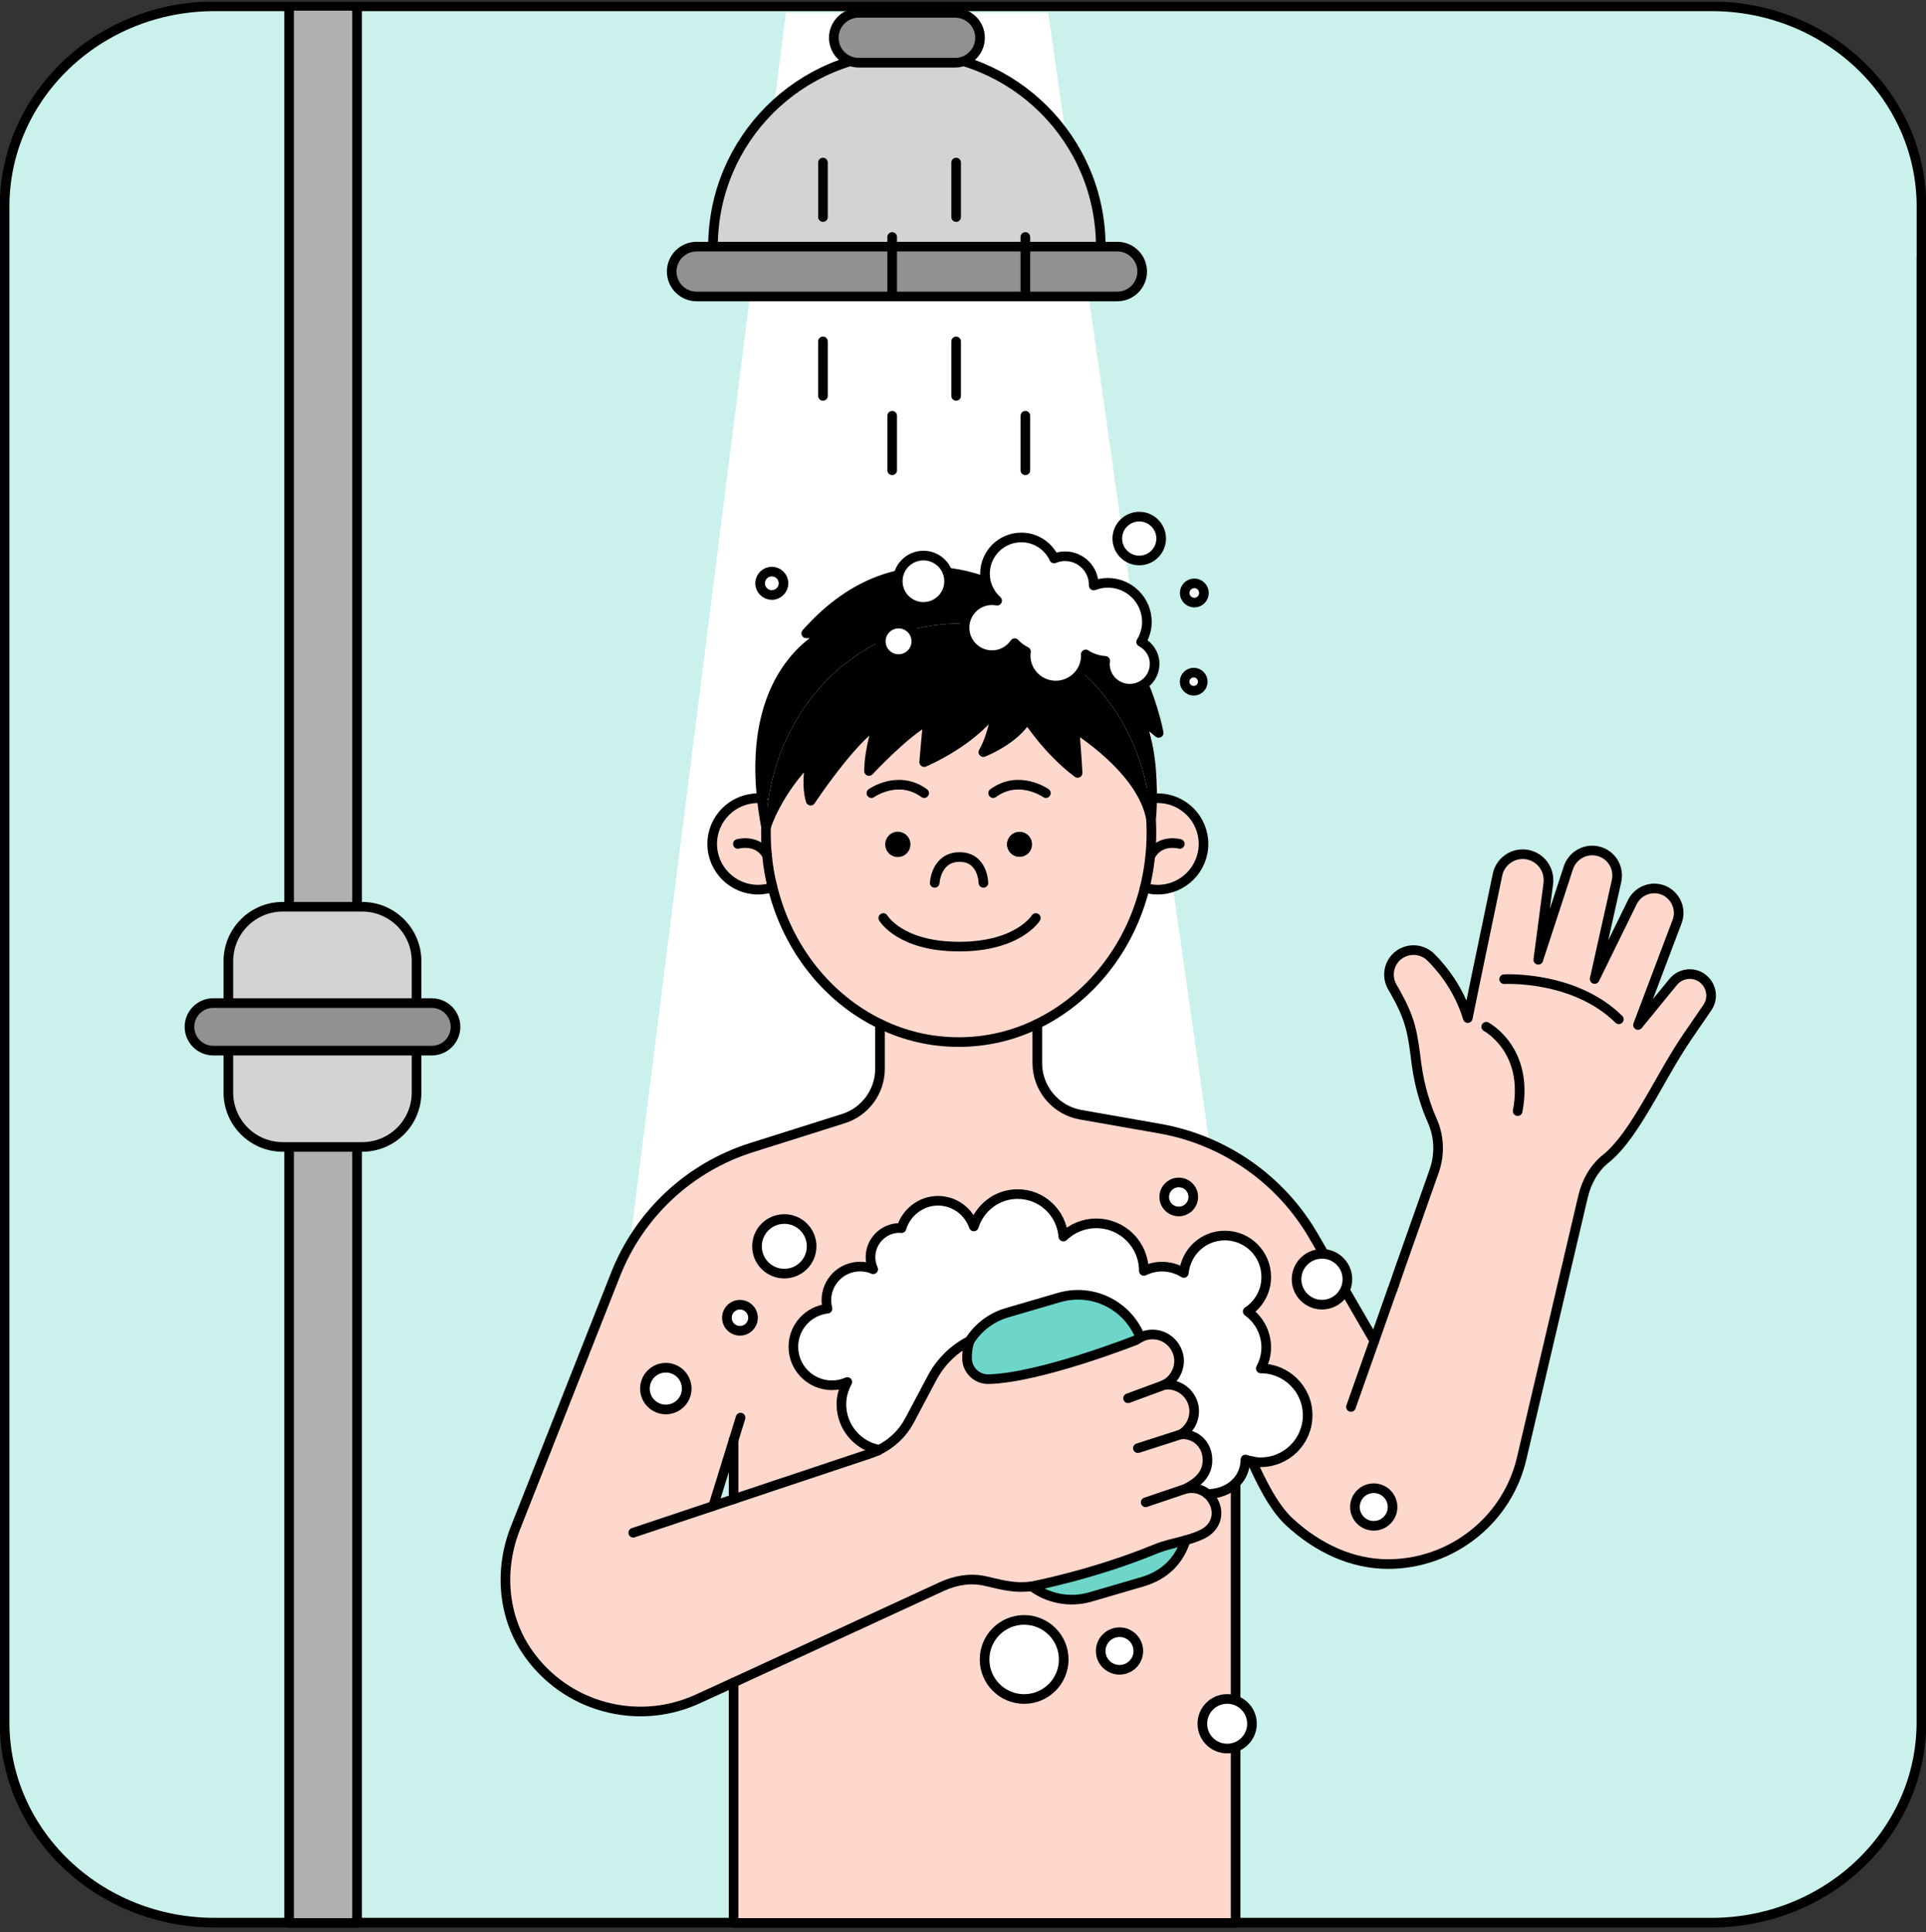 <svg width="300" height="301" viewBox="0 0 300 301" fill="none" xmlns="http://www.w3.org/2000/svg">
<rect x="0" y="0" width="300" height="301" fill="#333333" stroke="none"/>
<g clip-path="url(#clip0_102_7465)">
<g clip-path="url(#clip1_102_7465)">
<path d="M299.284 40.078V268.299C299.284 285.533 284.637 299.506 266.574 299.506H33.425C15.363 299.506 0.716 285.543 0.716 268.299V32.172C0.716 14.947 15.363 0.984 33.425 0.984H266.584C284.647 0.984 299.294 14.947 299.294 32.172V40.078H299.284Z" fill="#CAF1EB"/>
<path d="M299.284 40.078V268.299C299.284 285.533 284.637 299.506 266.574 299.506H33.425C15.363 299.506 0.716 285.543 0.716 268.299V32.172C0.716 14.947 15.363 0.984 33.425 0.984H266.584C284.647 0.984 299.294 14.947 299.294 32.172V40.078H299.284Z" stroke="black" stroke-width="1.5" stroke-linecap="round" stroke-linejoin="round"/>
<path d="M122.405 1.995L96.154 209.205H192.824L163.273 1.995H122.405Z" fill="white"/>
<path d="M248.397 152.505L254.275 140.526C255.239 138.571 257.653 137.817 259.552 138.886C260.764 139.572 261.489 140.869 261.489 142.214C261.489 142.653 261.403 143.111 261.241 143.549L255.153 159.668L252.157 158.79C245.191 151.933 234.294 152.543 234.294 152.543L230.048 151.666L233.254 136.272C233.674 134.231 235.611 132.839 237.691 133.106C239.714 133.373 241.193 135.09 241.193 137.083C241.193 137.255 241.193 137.436 241.174 137.608L239.609 149.52L244.304 135.166C244.972 133.192 247.071 132.066 249.075 132.648C250.783 133.125 251.889 134.689 251.889 136.377C251.889 136.663 251.87 136.94 251.804 137.226L248.388 152.515L248.397 152.505Z" fill="#FFD8CD"/>
<path d="M177.624 208.337C175.668 203.34 170.2 200.583 164.952 202.128L156.889 204.484C154.351 205.218 152.347 206.821 151.031 208.881C148.588 210.13 146.546 212.104 145.22 214.584L141.651 221.308C140.573 223.33 138.855 224.932 136.813 225.915C136.832 225.876 136.832 225.848 136.832 225.81C133.559 225.123 131.097 222.224 131.097 218.743C131.097 217.474 131.45 216.31 132.013 215.28C131.279 215.614 130.487 215.786 129.618 215.786C126.307 215.786 123.616 213.096 123.616 209.787C123.616 206.706 125.935 204.188 128.931 203.855C128.826 203.435 128.76 202.996 128.76 202.538C128.76 199.639 131.097 197.293 134.008 197.293C134.733 197.293 135.42 197.436 136.05 197.712C135.782 197.131 135.63 196.501 135.63 195.834C135.63 193.316 137.672 191.275 140.191 191.275C140.277 191.275 140.363 191.313 140.458 191.313C141.183 188.852 143.435 187.04 146.126 187.04C148.817 187.04 150.916 188.709 151.727 191.036C152.643 188.137 155.334 186 158.54 186C162.328 186 165.391 188.919 165.668 192.619C167.004 191.351 168.798 190.559 170.792 190.559C174.895 190.559 178.206 193.869 178.206 197.951V197.97C179.065 197.55 180.019 197.302 181.021 197.302C182.29 197.302 183.435 197.674 184.437 198.285C184.752 195.013 187.462 192.457 190.83 192.457C194.389 192.457 197.271 195.338 197.271 198.914C197.271 201.146 196.126 203.139 194.389 204.284C196.136 205.552 197.271 207.574 197.271 209.892C197.271 211.074 196.956 212.181 196.422 213.163C200.449 213.163 203.721 216.434 203.721 220.459C203.721 224.484 200.449 227.774 196.403 227.774C195.945 227.774 195.506 227.717 195.067 227.631C194.714 227.565 194.361 227.469 194.027 227.345C194.008 228.843 193.426 230.111 192.5 231.027C191.412 232.104 189.838 232.715 188.101 232.715C187.137 231.885 185.83 231.628 184.637 231.942C186.059 231.217 188.492 229.863 188.073 226.773C187.901 225.485 187.071 224.312 185.887 223.778C185.305 223.511 184.657 223.387 184.017 223.425C184.16 223.32 184.303 223.235 184.456 223.111C186.25 221.699 186.584 219.095 185.162 217.283C184.227 216.091 182.786 215.538 181.374 215.719C181.584 215.614 181.775 215.509 181.975 215.366C183.454 214.289 184.103 212.286 183.435 210.578C182.471 208.099 179.752 207.25 177.662 208.328L177.624 208.337Z" fill="white"/>
<path d="M179.962 241.308C181.479 240.688 183.092 240.374 184.676 239.935C183.655 243.139 181.403 245.39 177.949 246.411L169.886 248.766C166.613 249.73 163.235 249.014 160.697 247.117C160.697 247.117 170.372 245.266 179.952 241.308H179.962Z" fill="#6DD6C9"/>
<path d="M164.952 202.128C170.2 200.583 175.668 203.34 177.624 208.337C177.395 208.461 177.166 208.604 176.956 208.757C176.956 208.757 162.08 214.632 154.008 214.842C152.157 214.899 150.63 213.421 150.63 211.571C150.63 210.741 150.716 209.797 151.031 208.881C152.347 206.821 154.361 205.219 156.889 204.484L164.952 202.128Z" fill="#6DD6C9"/>
<path d="M192.462 231.027V299.544H114.265V262.09C124.857 257.198 139.628 250.407 146.813 247.088C148.941 246.125 151.336 245.753 153.626 246.315C156.632 247.04 158.254 247.403 160.716 247.107C163.254 249.005 166.632 249.73 169.905 248.757L177.968 246.401C181.422 245.381 183.674 243.13 184.695 239.925C185.239 239.763 185.783 239.611 186.336 239.401C186.956 239.153 187.376 238.962 187.71 238.752C189.561 237.608 190.029 235.443 188.855 233.612C188.645 233.259 188.378 232.963 188.082 232.715C189.828 232.715 191.393 232.095 192.481 231.027H192.462Z" fill="#FFD8CD"/>
<path d="M228.626 158.59L230.048 151.656L234.294 152.534C234.294 152.534 245.191 151.914 252.157 158.781L255.153 159.658L260.63 152.953C261.88 151.427 264.199 151.303 265.573 152.724C266.202 153.373 266.536 154.222 266.536 155.08C266.536 155.71 266.346 156.368 265.954 156.95L262.853 161.47C260.353 165.133 258.33 169.11 256.04 172.887C254.771 174.994 252.586 178.533 250.162 180.469C248.33 181.928 247.157 184.036 246.603 186.325C244.456 195.471 239.599 216.215 237.033 227.155C235.973 231.714 233.426 235.805 229.781 238.781C225.821 242.014 221.012 243.635 216.231 243.635C210.582 243.635 205.229 241.136 200.811 237.035C198.349 234.746 196.374 230.636 195.019 227.622C195.458 227.708 195.897 227.765 196.355 227.765C200.401 227.765 203.674 224.494 203.674 220.45C203.674 216.406 200.401 213.154 196.374 213.154C196.899 212.171 197.223 211.065 197.223 209.882C197.223 207.565 196.078 205.533 194.342 204.274C196.088 203.13 197.223 201.146 197.223 198.905C197.223 195.338 194.342 192.448 190.783 192.448C187.424 192.448 184.714 194.994 184.389 198.275C183.388 197.655 182.242 197.293 180.973 197.293C179.971 197.293 179.017 197.541 178.159 197.961V197.941C178.159 193.859 174.847 190.55 170.744 190.55C168.76 190.55 166.956 191.342 165.62 192.61C165.334 188.919 162.281 185.991 158.492 185.991C155.286 185.991 152.596 188.118 151.679 191.027C150.868 188.709 148.683 187.031 146.078 187.031C143.473 187.031 141.136 188.843 140.41 191.303C140.325 191.303 140.239 191.265 140.143 191.265C137.624 191.265 135.582 193.306 135.582 195.824C135.582 196.492 135.744 197.121 136.002 197.703C135.372 197.417 134.685 197.283 133.96 197.283C131.059 197.283 128.712 199.62 128.712 202.529C128.712 202.987 128.779 203.425 128.884 203.845C125.888 204.179 123.569 206.697 123.569 209.777C123.569 213.087 126.26 215.776 129.571 215.776C130.429 215.776 131.221 215.605 131.966 215.271C131.403 216.311 131.05 217.474 131.05 218.733C131.05 222.214 133.512 225.123 136.784 225.8C136.784 225.838 136.784 225.867 136.765 225.905C138.807 224.923 140.534 223.321 141.603 221.299L145.172 214.575C146.489 212.095 148.531 210.121 150.983 208.871C150.668 209.787 150.582 210.741 150.582 211.561C150.582 213.411 152.109 214.889 153.96 214.832C162.042 214.622 176.908 208.747 176.908 208.747C177.118 208.585 177.347 208.452 177.576 208.328C179.666 207.25 182.386 208.099 183.349 210.579C184.017 212.286 183.368 214.289 181.889 215.366C181.699 215.509 181.498 215.614 181.288 215.719C182.7 215.548 184.141 216.091 185.076 217.283C186.498 219.095 186.164 221.699 184.37 223.111C184.208 223.235 184.075 223.321 183.931 223.425C184.561 223.387 185.22 223.511 185.802 223.778C186.985 224.303 187.805 225.486 187.987 226.773C188.407 229.873 185.983 231.227 184.552 231.942C185.744 231.628 187.052 231.885 188.015 232.715C188.311 232.963 188.578 233.259 188.788 233.611C189.971 235.443 189.494 237.608 187.643 238.752C187.309 238.962 186.889 239.153 186.269 239.401C185.725 239.61 185.181 239.773 184.628 239.925C183.044 240.364 181.422 240.679 179.914 241.299C170.344 245.257 160.658 247.107 160.658 247.107C158.197 247.403 156.575 247.04 153.569 246.315C151.279 245.753 148.884 246.125 146.756 247.088C139.571 250.416 124.809 257.207 114.208 262.09C112.166 263.025 110.286 263.883 108.645 264.637C104.389 266.611 99.599 267.116 95.01 266.077C90.01 264.951 85.802 262.157 82.844 258.371C82.557 257.999 82.281 257.617 82.013 257.226C78.197 251.599 77.72 244.351 80.22 238.037L95.83 198.504C99.561 189.053 107.338 181.795 117.042 178.752L131.298 174.25C134.714 173.173 137.013 170.025 137.013 166.477V159.496C140.763 161.327 144.895 162.329 149.265 162.329C153.636 162.329 157.786 161.327 161.517 159.496V165.6C161.517 169.558 164.37 172.953 168.273 173.64L180.592 175.805C190.658 177.579 199.428 183.702 204.542 192.534L214.008 208.862L210.363 219.172L214.008 208.881V208.862L216.842 200.86L217.09 200.135L218.073 197.302L219.408 193.516L223.311 182.453C224.227 179.887 224.141 177.035 223.015 174.537C222.099 172.457 221.078 169.491 220.582 165.791C219.981 161.06 219.752 159.019 217.433 154.851C217.347 154.68 217.099 154.231 216.784 153.707C215.83 152 216.288 149.873 217.844 148.728C218.531 148.232 219.323 147.994 220.115 147.994C221.097 147.994 222.09 148.385 222.825 149.119C224.723 151.017 227.223 154.184 228.559 158.58L228.626 158.59ZM114.256 233.545V224.36L111.088 234.603L114.256 233.545Z" fill="#FFD8CD"/>
<path d="M216.889 200.86H216.908L214.074 208.862L216.889 200.86Z" fill="#FFD8CD"/>
<path d="M214.074 208.862V208.881L210.429 219.172L214.074 208.862Z" fill="#FFD8CD"/>
<path d="M180.334 124.341C184.275 124.341 187.462 127.546 187.462 131.466C187.462 135.385 184.275 138.59 180.334 138.59C179.628 138.59 178.96 138.485 178.311 138.294C178.979 135.567 179.351 132.715 179.351 129.749C179.351 129.043 179.332 128.356 179.294 127.67V127.631C179.332 127.403 179.437 126.191 179.456 124.408C179.742 124.351 180.038 124.341 180.334 124.341Z" fill="#FFD8CD"/>
<path d="M179.294 127.622C179.227 126.544 179.122 125.514 178.96 124.474C179.122 124.436 179.294 124.417 179.456 124.408C179.437 126.182 179.332 127.402 179.294 127.631V127.622Z" fill="black"/>
<path d="M178.96 124.475C176.641 108.976 164.265 97.14 149.323 97.14C134.38 97.14 121.975 108.995 119.685 124.532C119.351 124.446 119.017 124.389 118.664 124.37C116.45 103.826 128.769 98.666 128.769 98.666H125.582C140.754 81.518 157.471 92.505 157.471 92.505C176.183 89.758 180.477 114.174 180.477 114.174L177.376 111.609C179.227 115.757 179.504 121.06 179.456 124.398C179.294 124.417 179.122 124.436 178.96 124.465V124.475Z" fill="black"/>
<path d="M158.807 133.507C159.898 133.507 160.782 132.623 160.782 131.532C160.782 130.442 159.898 129.558 158.807 129.558C157.716 129.558 156.832 130.442 156.832 131.532C156.832 132.623 157.716 133.507 158.807 133.507Z" fill="black"/>
<path d="M155.372 109.854C155.372 109.854 154.723 114.603 153.168 117.169C153.168 117.169 158.092 115.271 160 111.895C160 111.895 163.082 116.816 167.853 120.412C167.853 120.412 167.691 117.331 167.347 113.373C167.347 113.373 177.939 119.792 179.294 127.622V127.66C179.332 128.347 179.351 129.034 179.351 129.739C179.351 132.715 178.979 135.567 178.311 138.285C175.954 147.765 169.723 155.538 161.574 159.496C157.844 161.327 153.693 162.329 149.323 162.329C144.952 162.329 140.821 161.327 137.071 159.496C128.903 155.538 122.672 147.746 120.334 138.209C119.914 136.606 119.628 134.937 119.475 133.23C119.351 132.086 119.303 130.912 119.303 129.73C119.303 129.415 119.303 129.11 119.323 128.814C119.323 128.814 120.926 123.483 126.279 118.046C126.279 118.046 125.468 122.071 126.279 124.713C126.279 124.713 132.443 115.338 136.765 112.553C136.765 112.553 135.372 116.797 135.372 120.097C135.372 120.097 140.878 114.155 144.542 112.181L143.96 118.705C143.96 118.705 152.023 115.328 155.382 109.835L155.372 109.854ZM160.773 131.523C160.773 130.436 159.895 129.549 158.798 129.549C157.7 129.549 156.823 130.426 156.823 131.523C156.823 132.62 157.7 133.497 158.798 133.497C159.895 133.497 160.773 132.601 160.773 131.523ZM141.803 131.523C141.803 130.436 140.926 129.549 139.828 129.549C138.731 129.549 137.872 130.426 137.872 131.523C137.872 132.62 138.75 133.497 139.828 133.497C140.907 133.497 141.803 132.601 141.803 131.523Z" fill="#FFD8CD"/>
<path d="M139.838 129.558C140.926 129.558 141.813 130.436 141.813 131.532C141.813 132.629 140.935 133.507 139.838 133.507C138.741 133.507 137.882 132.61 137.882 131.532C137.882 130.455 138.76 129.558 139.838 129.558Z" fill="black"/>
<path d="M119.685 124.532C119.494 125.905 119.351 127.326 119.313 128.776C119.017 127.231 118.807 125.772 118.664 124.379C119.017 124.398 119.351 124.446 119.685 124.541V124.532Z" fill="black"/>
<path d="M149.323 97.14C164.265 97.14 176.641 108.976 178.96 124.475C179.122 125.514 179.227 126.554 179.294 127.622C177.939 119.792 167.347 113.373 167.347 113.373C167.7 117.331 167.853 120.412 167.853 120.412C163.082 116.826 160 111.895 160 111.895C158.101 115.271 153.168 117.169 153.168 117.169C154.714 114.603 155.372 109.854 155.372 109.854C152.013 115.338 143.95 118.724 143.95 118.724L144.532 112.2C140.868 114.174 135.363 120.116 135.363 120.116C135.363 116.807 136.756 112.572 136.756 112.572C132.424 115.347 126.269 124.732 126.269 124.732C125.458 122.09 126.269 118.066 126.269 118.066C120.916 123.502 119.313 128.833 119.313 128.833V128.776C119.351 127.336 119.485 125.905 119.685 124.532C121.975 108.995 134.38 97.14 149.323 97.14Z" fill="black"/>
<path d="M118.082 138.59C114.141 138.59 110.935 135.404 110.935 131.466C110.935 127.527 114.141 124.341 118.082 124.341C118.273 124.341 118.473 124.341 118.664 124.379C118.807 125.772 119.017 127.231 119.313 128.776V128.833C119.294 129.129 119.294 129.434 119.294 129.749C119.294 130.931 119.351 132.105 119.466 133.249C119.628 134.956 119.905 136.625 120.325 138.228C119.599 138.456 118.865 138.6 118.073 138.6L118.082 138.59Z" fill="#FFD8CD"/>
<path d="M188.063 232.724C189.809 232.724 191.374 232.104 192.462 231.036C193.397 230.121 193.979 228.852 193.988 227.355C194.322 227.479 194.675 227.565 195.029 227.641C195.467 227.727 195.906 227.784 196.364 227.784C200.41 227.784 203.683 224.513 203.683 220.469C203.683 216.425 200.41 213.173 196.383 213.173C196.908 212.19 197.233 211.084 197.233 209.901C197.233 207.584 196.088 205.552 194.351 204.293C196.097 203.149 197.233 201.165 197.233 198.924C197.233 195.357 194.351 192.467 190.792 192.467C187.433 192.467 184.723 195.013 184.399 198.294C183.397 197.674 182.252 197.312 180.983 197.312C179.981 197.312 179.027 197.56 178.168 197.979V197.96C178.168 193.878 174.857 190.569 170.754 190.569C168.769 190.569 166.966 191.361 165.63 192.629C165.343 188.938 162.29 186.01 158.502 186.01C155.296 186.01 152.605 188.137 151.689 191.046C150.878 188.728 148.693 187.05 146.088 187.05C143.483 187.05 141.145 188.862 140.42 191.322C140.334 191.322 140.248 191.284 140.153 191.284C137.633 191.284 135.591 193.325 135.591 195.843C135.591 196.511 135.754 197.14 136.011 197.722C135.382 197.436 134.695 197.302 133.969 197.302C131.069 197.302 128.721 199.639 128.721 202.548C128.721 203.006 128.788 203.444 128.893 203.864C125.897 204.198 123.578 206.716 123.578 209.796C123.578 213.106 126.269 215.795 129.58 215.795C130.439 215.795 131.231 215.624 131.975 215.29C131.412 216.33 131.059 217.493 131.059 218.752C131.059 222.233 133.521 225.142 136.794 225.819C136.794 225.857 136.794 225.886 136.775 225.924V225.981" stroke="black" stroke-width="1.5" stroke-linecap="round" stroke-linejoin="round"/>
<path d="M177.624 208.337C175.668 203.34 170.2 200.583 164.952 202.128L156.889 204.484C154.351 205.219 152.347 206.821 151.031 208.881" stroke="black" stroke-width="1.5" stroke-linecap="round" stroke-linejoin="round"/>
<path d="M160.706 247.107C163.244 249.005 166.622 249.73 169.895 248.757L177.958 246.401C181.412 245.381 183.664 243.13 184.685 239.925" stroke="black" stroke-width="1.5" stroke-linecap="round" stroke-linejoin="round"/>
<path d="M120.334 138.218C119.609 138.447 118.874 138.59 118.082 138.59C114.141 138.59 110.935 135.404 110.935 131.466C110.935 127.527 114.141 124.341 118.082 124.341C118.273 124.341 118.473 124.341 118.664 124.379" stroke="black" stroke-width="1.5" stroke-linecap="round" stroke-linejoin="round"/>
<path d="M179.456 124.408C179.742 124.351 180.038 124.341 180.334 124.341C184.275 124.341 187.462 127.546 187.462 131.466C187.462 135.385 184.275 138.59 180.334 138.59C179.628 138.59 178.96 138.485 178.311 138.294" stroke="black" stroke-width="1.5" stroke-linecap="round" stroke-linejoin="round"/>
<path d="M161.574 159.506V165.61C161.574 169.568 164.428 172.963 168.33 173.65L180.649 175.815C190.716 177.589 199.485 183.712 204.599 192.543L214.065 208.871V208.89" stroke="black" stroke-width="1.5" stroke-linecap="round" stroke-linejoin="round"/>
<path d="M137.071 159.506V166.487C137.071 170.044 134.761 173.192 131.355 174.26L117.099 178.762C107.405 181.804 99.618 189.072 95.887 198.514L80.277 238.046C77.777 244.36 78.254 251.609 82.071 257.236C82.338 257.627 82.615 258.008 82.901 258.38C85.859 262.167 90.067 264.961 95.067 266.086C99.656 267.126 104.447 266.611 108.702 264.646C110.343 263.893 112.223 263.025 114.265 262.1C124.857 257.207 139.628 250.416 146.813 247.097C148.941 246.134 151.336 245.762 153.626 246.325C156.632 247.05 158.254 247.412 160.716 247.116C160.716 247.116 170.391 245.266 179.971 241.308C181.489 240.688 183.101 240.374 184.685 239.935C185.229 239.773 185.773 239.62 186.326 239.41C186.947 239.162 187.366 238.972 187.7 238.762C189.552 237.617 190.019 235.452 188.845 233.621C188.635 233.268 188.368 232.972 188.072 232.724C187.109 231.895 185.801 231.637 184.609 231.952" stroke="black" stroke-width="1.5" stroke-linecap="round" stroke-linejoin="round"/>
<path d="M178.311 138.285C175.954 147.765 169.723 155.538 161.574 159.496C157.844 161.327 153.693 162.329 149.323 162.329C144.952 162.329 140.821 161.327 137.071 159.496C128.903 155.538 122.672 147.746 120.334 138.209C119.914 136.606 119.628 134.937 119.475 133.23C119.351 132.086 119.303 130.912 119.303 129.73C119.303 129.415 119.303 129.11 119.323 128.814" stroke="black" stroke-width="1.5" stroke-linecap="round" stroke-linejoin="round"/>
<path d="M114.933 131.466C114.933 131.466 117.996 130.607 119.475 133.239" stroke="black" stroke-width="1.5" stroke-linecap="round" stroke-linejoin="round"/>
<path d="M183.769 131.466C183.769 131.466 180.744 130.607 179.246 133.239" stroke="black" stroke-width="1.5" stroke-linecap="round" stroke-linejoin="round"/>
<path d="M217.157 200.145L218.139 197.312L219.475 193.526L223.378 182.462C224.294 179.897 224.208 177.045 223.082 174.546C222.166 172.467 221.145 169.501 220.649 165.8C220.048 161.07 219.819 159.029 217.5 154.861C217.414 154.689 217.166 154.241 216.851 153.716C215.897 152.009 216.355 149.882 217.91 148.738C218.597 148.242 219.389 148.003 220.181 148.003C221.164 148.003 222.156 148.394 222.891 149.129C224.79 151.027 227.29 154.193 228.626 158.59L230.048 151.656L233.254 136.263C233.674 134.222 235.611 132.829 237.691 133.096C239.714 133.363 241.193 135.08 241.193 137.074C241.193 137.245 241.193 137.426 241.174 137.598L239.609 149.51L244.303 135.156C244.971 133.182 247.071 132.057 249.074 132.639C250.782 133.115 251.889 134.68 251.889 136.368C251.889 136.654 251.87 136.93 251.803 137.217L248.387 152.505L254.265 140.526C255.229 138.571 257.643 137.817 259.542 138.886C260.754 139.572 261.479 140.869 261.479 142.214C261.479 142.653 261.393 143.111 261.231 143.549L255.143 159.668L260.62 152.963C261.87 151.437 264.189 151.313 265.563 152.734C266.193 153.383 266.527 154.231 266.527 155.09C266.527 155.719 266.336 156.377 265.945 156.959L262.844 161.48C260.344 165.142 258.321 169.119 256.031 172.896C254.761 175.004 252.576 178.542 250.153 180.478C248.321 181.938 247.147 184.045 246.594 186.334C244.447 195.481 239.59 216.225 237.023 227.164C235.964 231.723 233.416 235.815 229.771 238.79C225.811 242.023 221.002 243.645 216.221 243.645C210.573 243.645 205.219 241.146 200.802 237.045C198.34 234.756 196.365 230.645 195.01 227.631L194.99 227.612" stroke="black" stroke-width="1.5" stroke-linecap="round" stroke-linejoin="round"/>
<path d="M210.429 219.172L214.074 208.862L216.889 200.86H216.908" stroke="black" stroke-width="1.5" stroke-linecap="round" stroke-linejoin="round"/>
<path d="M217.157 200.145L216.908 200.86" stroke="black" stroke-width="1.5" stroke-linecap="round" stroke-linejoin="round"/>
<path d="M231.498 159.944C231.498 159.944 238.235 163.511 236.393 173.087" stroke="black" stroke-width="1.5" stroke-linecap="round" stroke-linejoin="round"/>
<path d="M234.294 152.534C234.294 152.534 245.191 151.914 252.157 158.781" stroke="black" stroke-width="1.5" stroke-linecap="round" stroke-linejoin="round"/>
<path d="M181.336 215.729C181.546 215.624 181.737 215.519 181.937 215.376C183.416 214.298 184.065 212.295 183.397 210.588C182.433 208.108 179.714 207.26 177.624 208.337C177.395 208.461 177.166 208.604 176.956 208.757C176.956 208.757 162.08 214.632 154.008 214.842C152.156 214.899 150.63 213.421 150.63 211.57C150.63 210.741 150.716 209.796 151.031 208.881C148.588 210.13 146.546 212.105 145.219 214.584L141.651 221.308C140.573 223.33 138.855 224.932 136.813 225.915C136.412 226.106 136.002 226.287 135.582 226.42L122.08 230.922L120.639 231.399L117.786 232.362L116.145 232.906L114.265 233.535L111.097 234.594L98.635 238.762" stroke="black" stroke-width="1.5" stroke-linecap="round" stroke-linejoin="round"/>
<path d="M183.979 223.435C184.122 223.33 184.265 223.244 184.418 223.12C186.212 221.709 186.546 219.105 185.124 217.293C184.189 216.101 182.748 215.548 181.336 215.729" stroke="black" stroke-width="1.5" stroke-linecap="round" stroke-linejoin="round"/>
<path d="M178.454 234.022L184.599 231.942C186.021 231.218 188.454 229.863 188.034 226.773C187.863 225.486 187.033 224.312 185.849 223.778C185.267 223.511 184.618 223.387 183.979 223.425L177.242 225.59" stroke="black" stroke-width="1.5" stroke-linecap="round" stroke-linejoin="round"/>
<path d="M135.735 123.549C135.735 123.549 139.904 120.593 143.95 123.549" stroke="black" stroke-width="1.5" stroke-linecap="round" stroke-linejoin="round"/>
<path d="M162.91 123.549C162.91 123.549 158.74 120.593 154.695 123.549" stroke="black" stroke-width="1.5" stroke-linecap="round" stroke-linejoin="round"/>
<path d="M145.592 137.531C145.592 137.531 145.801 133.507 149.466 133.507C153.13 133.507 153.177 137.531 153.177 137.531" stroke="black" stroke-width="1.5" stroke-linecap="round" stroke-linejoin="round"/>
<path d="M137.586 143.006C137.586 143.006 140.172 147.46 149.399 147.46C158.626 147.46 161.345 143.006 161.345 143.006" stroke="black" stroke-width="1.5" stroke-linecap="round" stroke-linejoin="round"/>
<path d="M181.336 215.729L181.317 215.748L175.706 217.817" stroke="black" stroke-width="1.5" stroke-linecap="round" stroke-linejoin="round"/>
<path d="M111.097 234.603L114.265 224.36L115.353 220.831" stroke="black" stroke-width="1.5" stroke-linecap="round" stroke-linejoin="round"/>
<path d="M114.265 262.1V299.553H192.462V231.027" stroke="black" stroke-width="1.5" stroke-linecap="round" stroke-linejoin="round"/>
<path d="M114.265 233.545V224.36V224.312" stroke="black" stroke-width="1.5" stroke-linecap="round" stroke-linejoin="round"/>
<path d="M178.311 138.285C178.979 135.557 179.351 132.705 179.351 129.739C179.351 129.033 179.332 128.347 179.294 127.66V127.622C179.332 127.393 179.437 126.182 179.456 124.398C179.513 121.06 179.227 115.757 177.376 111.609L180.477 114.174C180.477 114.174 176.183 89.758 157.471 92.505C157.471 92.505 140.754 81.508 125.582 98.666H128.769C128.769 98.666 116.45 103.816 118.664 124.37C118.807 125.762 119.017 127.221 119.313 128.766V128.824C119.313 128.824 120.916 123.492 126.269 118.056C126.269 118.056 125.458 122.081 126.269 124.723C126.269 124.723 132.433 115.347 136.756 112.562C136.756 112.562 135.363 116.806 135.363 120.106C135.363 120.106 140.868 114.165 144.533 112.19L143.95 118.714C143.95 118.714 152.013 115.338 155.372 109.844C155.372 109.844 154.723 114.594 153.168 117.159C153.168 117.159 158.092 115.261 160 111.885C160 111.885 163.082 116.806 167.853 120.402C167.853 120.402 167.691 117.322 167.347 113.363C167.347 113.363 177.939 119.782 179.294 127.612" stroke="black" stroke-width="1.5" stroke-linecap="round" stroke-linejoin="round"/>
<path d="M159.523 264.665C162.927 264.665 165.687 261.907 165.687 258.504C165.687 255.101 162.927 252.343 159.523 252.343C156.119 252.343 153.359 255.101 153.359 258.504C153.359 261.907 156.119 264.665 159.523 264.665Z" fill="white" stroke="black" stroke-width="1.5" stroke-linecap="round" stroke-linejoin="round"/>
<path d="M174.38 260.116C175.998 260.116 177.309 258.805 177.309 257.188C177.309 255.571 175.998 254.26 174.38 254.26C172.762 254.26 171.45 255.571 171.45 257.188C171.45 258.805 172.762 260.116 174.38 260.116Z" fill="white" stroke="black" stroke-width="1.5" stroke-linecap="round" stroke-linejoin="round"/>
<path d="M122.166 198.399C124.516 198.399 126.422 196.495 126.422 194.146C126.422 191.797 124.516 189.892 122.166 189.892C119.816 189.892 117.91 191.797 117.91 194.146C117.91 196.495 119.816 198.399 122.166 198.399Z" fill="white" stroke="black" stroke-width="1.5" stroke-linecap="round" stroke-linejoin="round"/>
<path d="M115.258 207.307C116.38 207.307 117.29 206.398 117.29 205.276C117.29 204.154 116.38 203.244 115.258 203.244C114.135 203.244 113.225 204.154 113.225 205.276C113.225 206.398 114.135 207.307 115.258 207.307Z" fill="white" stroke="black" stroke-width="1.5" stroke-linecap="round" stroke-linejoin="round"/>
<path d="M103.712 219.563C105.509 219.563 106.966 218.107 106.966 216.311C106.966 214.514 105.509 213.058 103.712 213.058C101.915 213.058 100.458 214.514 100.458 216.311C100.458 218.107 101.915 219.563 103.712 219.563Z" fill="white" stroke="black" stroke-width="1.5" stroke-linecap="round" stroke-linejoin="round"/>
<path d="M183.607 188.719C184.856 188.719 185.868 187.707 185.868 186.459C185.868 185.21 184.856 184.198 183.607 184.198C182.358 184.198 181.345 185.21 181.345 186.459C181.345 187.707 182.358 188.719 183.607 188.719Z" fill="white" stroke="black" stroke-width="1.5" stroke-linecap="round" stroke-linejoin="round"/>
<path d="M205.916 203.235C208.103 203.235 209.876 201.463 209.876 199.277C209.876 197.091 208.103 195.319 205.916 195.319C203.729 195.319 201.956 197.091 201.956 199.277C201.956 201.463 203.729 203.235 205.916 203.235Z" fill="white" stroke="black" stroke-width="1.5" stroke-linecap="round" stroke-linejoin="round"/>
<path d="M213.979 237.684C215.597 237.684 216.909 236.373 216.909 234.756C216.909 233.139 215.597 231.828 213.979 231.828C212.361 231.828 211.05 233.139 211.05 234.756C211.05 236.373 212.361 237.684 213.979 237.684Z" fill="white" stroke="black" stroke-width="1.5" stroke-linecap="round" stroke-linejoin="round"/>
<path d="M191.145 272.381C193.279 272.381 195.01 270.652 195.01 268.519C195.01 266.385 193.279 264.656 191.145 264.656C189.011 264.656 187.281 266.385 187.281 268.519C187.281 270.652 189.011 272.381 191.145 272.381Z" fill="white" stroke="black" stroke-width="1.5" stroke-linecap="round" stroke-linejoin="round"/>
<path d="M143.836 94.537C146.044 94.537 147.834 92.748 147.834 90.541C147.834 88.334 146.044 86.544 143.836 86.544C141.628 86.544 139.838 88.334 139.838 90.541C139.838 92.748 141.628 94.537 143.836 94.537Z" fill="white" stroke="black" stroke-width="1.5" stroke-linecap="round" stroke-linejoin="round"/>
<path d="M139.962 102.672C141.49 102.672 142.729 101.434 142.729 99.906C142.729 98.379 141.49 97.14 139.962 97.14C138.434 97.14 137.195 98.379 137.195 99.906C137.195 101.434 138.434 102.672 139.962 102.672Z" fill="white" stroke="black" stroke-width="1.5" stroke-linecap="round" stroke-linejoin="round"/>
<path d="M177.767 99.983C178.311 99.076 178.645 98.018 178.645 96.883C178.645 93.516 175.916 90.788 172.548 90.788C171.775 90.788 171.05 90.951 170.363 91.208C170.363 91.18 170.363 91.151 170.363 91.113C170.363 88.642 168.359 86.649 165.897 86.649C165.296 86.649 164.723 86.773 164.198 86.993C163.302 85.066 161.355 83.721 159.084 83.721C155.964 83.721 153.426 86.249 153.426 89.377C153.426 91.046 154.17 92.534 155.315 93.573C155.057 93.526 154.79 93.497 154.523 93.497C152.156 93.497 150.239 95.414 150.239 97.779C150.239 100.145 152.156 102.062 154.523 102.062C155.992 102.062 157.29 101.318 158.053 100.192C158.55 100.736 159.141 101.184 159.809 101.499C159.781 101.699 159.752 101.9 159.752 102.1C159.752 104.694 161.851 106.792 164.447 106.792C167.042 106.792 169.141 104.694 169.141 102.1C169.141 102.052 169.132 102.004 169.122 101.947C169.99 102.529 171.031 102.872 172.147 102.949C172.128 103.101 172.099 103.254 172.099 103.416C172.099 105.552 173.836 107.288 175.973 107.288C178.111 107.288 179.847 105.552 179.847 103.416C179.847 101.919 178.989 100.641 177.748 99.992L177.767 99.983Z" fill="white" stroke="black" stroke-width="1.5" stroke-linecap="round" stroke-linejoin="round"/>
<path d="M177.452 87.307C179.339 87.307 180.868 85.779 180.868 83.893C180.868 82.007 179.339 80.478 177.452 80.478C175.566 80.478 174.036 82.007 174.036 83.893C174.036 85.779 175.566 87.307 177.452 87.307Z" fill="white" stroke="black" stroke-width="1.5" stroke-linecap="round" stroke-linejoin="round"/>
<path d="M186.031 93.869C186.858 93.869 187.529 93.199 187.529 92.372C187.529 91.545 186.858 90.874 186.031 90.874C185.203 90.874 184.532 91.545 184.532 92.372C184.532 93.199 185.203 93.869 186.031 93.869Z" fill="white" stroke="black" stroke-width="1.5" stroke-linecap="round" stroke-linejoin="round"/>
<path d="M185.935 107.603C186.715 107.603 187.347 106.971 187.347 106.191C187.347 105.412 186.715 104.78 185.935 104.78C185.155 104.78 184.523 105.412 184.523 106.191C184.523 106.971 185.155 107.603 185.935 107.603Z" fill="white" stroke="black" stroke-width="1.5" stroke-linecap="round" stroke-linejoin="round"/>
<path d="M120.219 92.686C121.226 92.686 122.042 91.871 122.042 90.865C122.042 89.859 121.226 89.043 120.219 89.043C119.213 89.043 118.397 89.859 118.397 90.865C118.397 91.871 119.213 92.686 120.219 92.686Z" fill="white" stroke="black" stroke-width="1.5" stroke-linecap="round" stroke-linejoin="round"/>
<path d="M171.46 38.419C171.46 21.747 157.939 8.233 141.26 8.233C124.58 8.233 111.059 21.747 111.059 38.419" fill="#D3D3D3"/>
<path d="M171.46 38.419C171.46 21.747 157.939 8.233 141.26 8.233C124.58 8.233 111.059 21.747 111.059 38.419" stroke="black" stroke-width="1.5" stroke-linecap="round" stroke-linejoin="round"/>
<path d="M45.029 1.661V299.554H55.62V1.661" fill="#B0B0B0"/>
<path d="M45.029 1.661V299.554H55.62V1.661" stroke="black" stroke-width="1.5" stroke-linecap="round" stroke-linejoin="round"/>
<path d="M135.964 8.471H146.555H135.964Z" fill="#B0B0B0"/>
<path d="M135.964 8.471H146.555" stroke="black" stroke-width="1.5" stroke-linecap="round" stroke-linejoin="round"/>
<path d="M44.046 178.667H56.412C61.092 178.667 64.885 174.875 64.885 170.197V149.72C64.885 145.043 61.092 141.251 56.412 141.251H44.046C39.366 141.251 35.572 145.043 35.572 149.72V170.197C35.572 174.875 39.366 178.667 44.046 178.667Z" fill="#D3D3D3" stroke="black" stroke-width="1.5" stroke-linecap="round" stroke-linejoin="round"/>
<path d="M108.512 46.182L174.027 46.182C176.172 46.182 177.91 44.444 177.91 42.3C177.91 40.157 176.172 38.419 174.027 38.419L108.512 38.419C106.367 38.419 104.628 40.157 104.628 42.3C104.628 44.444 106.367 46.182 108.512 46.182Z" fill="#919191" stroke="black" stroke-width="1.5" stroke-linecap="round" stroke-linejoin="round"/>
<path d="M133.76 9.768L148.769 9.768C150.914 9.768 152.653 8.03 152.653 5.887C152.653 3.743 150.914 2.005 148.769 2.005L133.76 2.005C131.615 2.005 129.876 3.743 129.876 5.887C129.876 8.03 131.615 9.768 133.76 9.768Z" fill="#919191" stroke="black" stroke-width="1.5" stroke-linecap="round" stroke-linejoin="round"/>
<path d="M33.225 163.664H67.243C69.293 163.664 70.954 162.005 70.954 159.959C70.954 157.913 69.293 156.254 67.243 156.254H33.225C31.175 156.254 29.514 157.913 29.514 159.959C29.514 162.005 31.175 163.664 33.225 163.664Z" fill="#919191" stroke="black" stroke-width="1.5" stroke-linecap="round" stroke-linejoin="round"/>
<path d="M128.187 25.324V33.812" stroke="black" stroke-width="1.5" stroke-linecap="round" stroke-linejoin="round"/>
<path d="M138.969 36.921V45.41" stroke="black" stroke-width="1.5" stroke-linecap="round" stroke-linejoin="round"/>
<path d="M148.931 25.324V33.812" stroke="black" stroke-width="1.5" stroke-linecap="round" stroke-linejoin="round"/>
<path d="M159.714 36.921V45.41" stroke="black" stroke-width="1.5" stroke-linecap="round" stroke-linejoin="round"/>
<path d="M128.187 53.183V61.671" stroke="black" stroke-width="1.5" stroke-linecap="round" stroke-linejoin="round"/>
<path d="M138.969 64.77V73.259" stroke="black" stroke-width="1.5" stroke-linecap="round" stroke-linejoin="round"/>
<path d="M148.931 53.183V61.671" stroke="black" stroke-width="1.5" stroke-linecap="round" stroke-linejoin="round"/>
<path d="M159.714 64.77V73.259" stroke="black" stroke-width="1.5" stroke-linecap="round" stroke-linejoin="round"/>
</g>
</g>
<defs>
<clipPath id="clip0_102_7465">
<rect width="300" height="300" fill="white" transform="translate(0 0.269)"/>
</clipPath>
<clipPath id="clip1_102_7465">
<rect width="300" height="300" fill="white" transform="translate(0 0.269)"/>
</clipPath>
</defs>
</svg>
